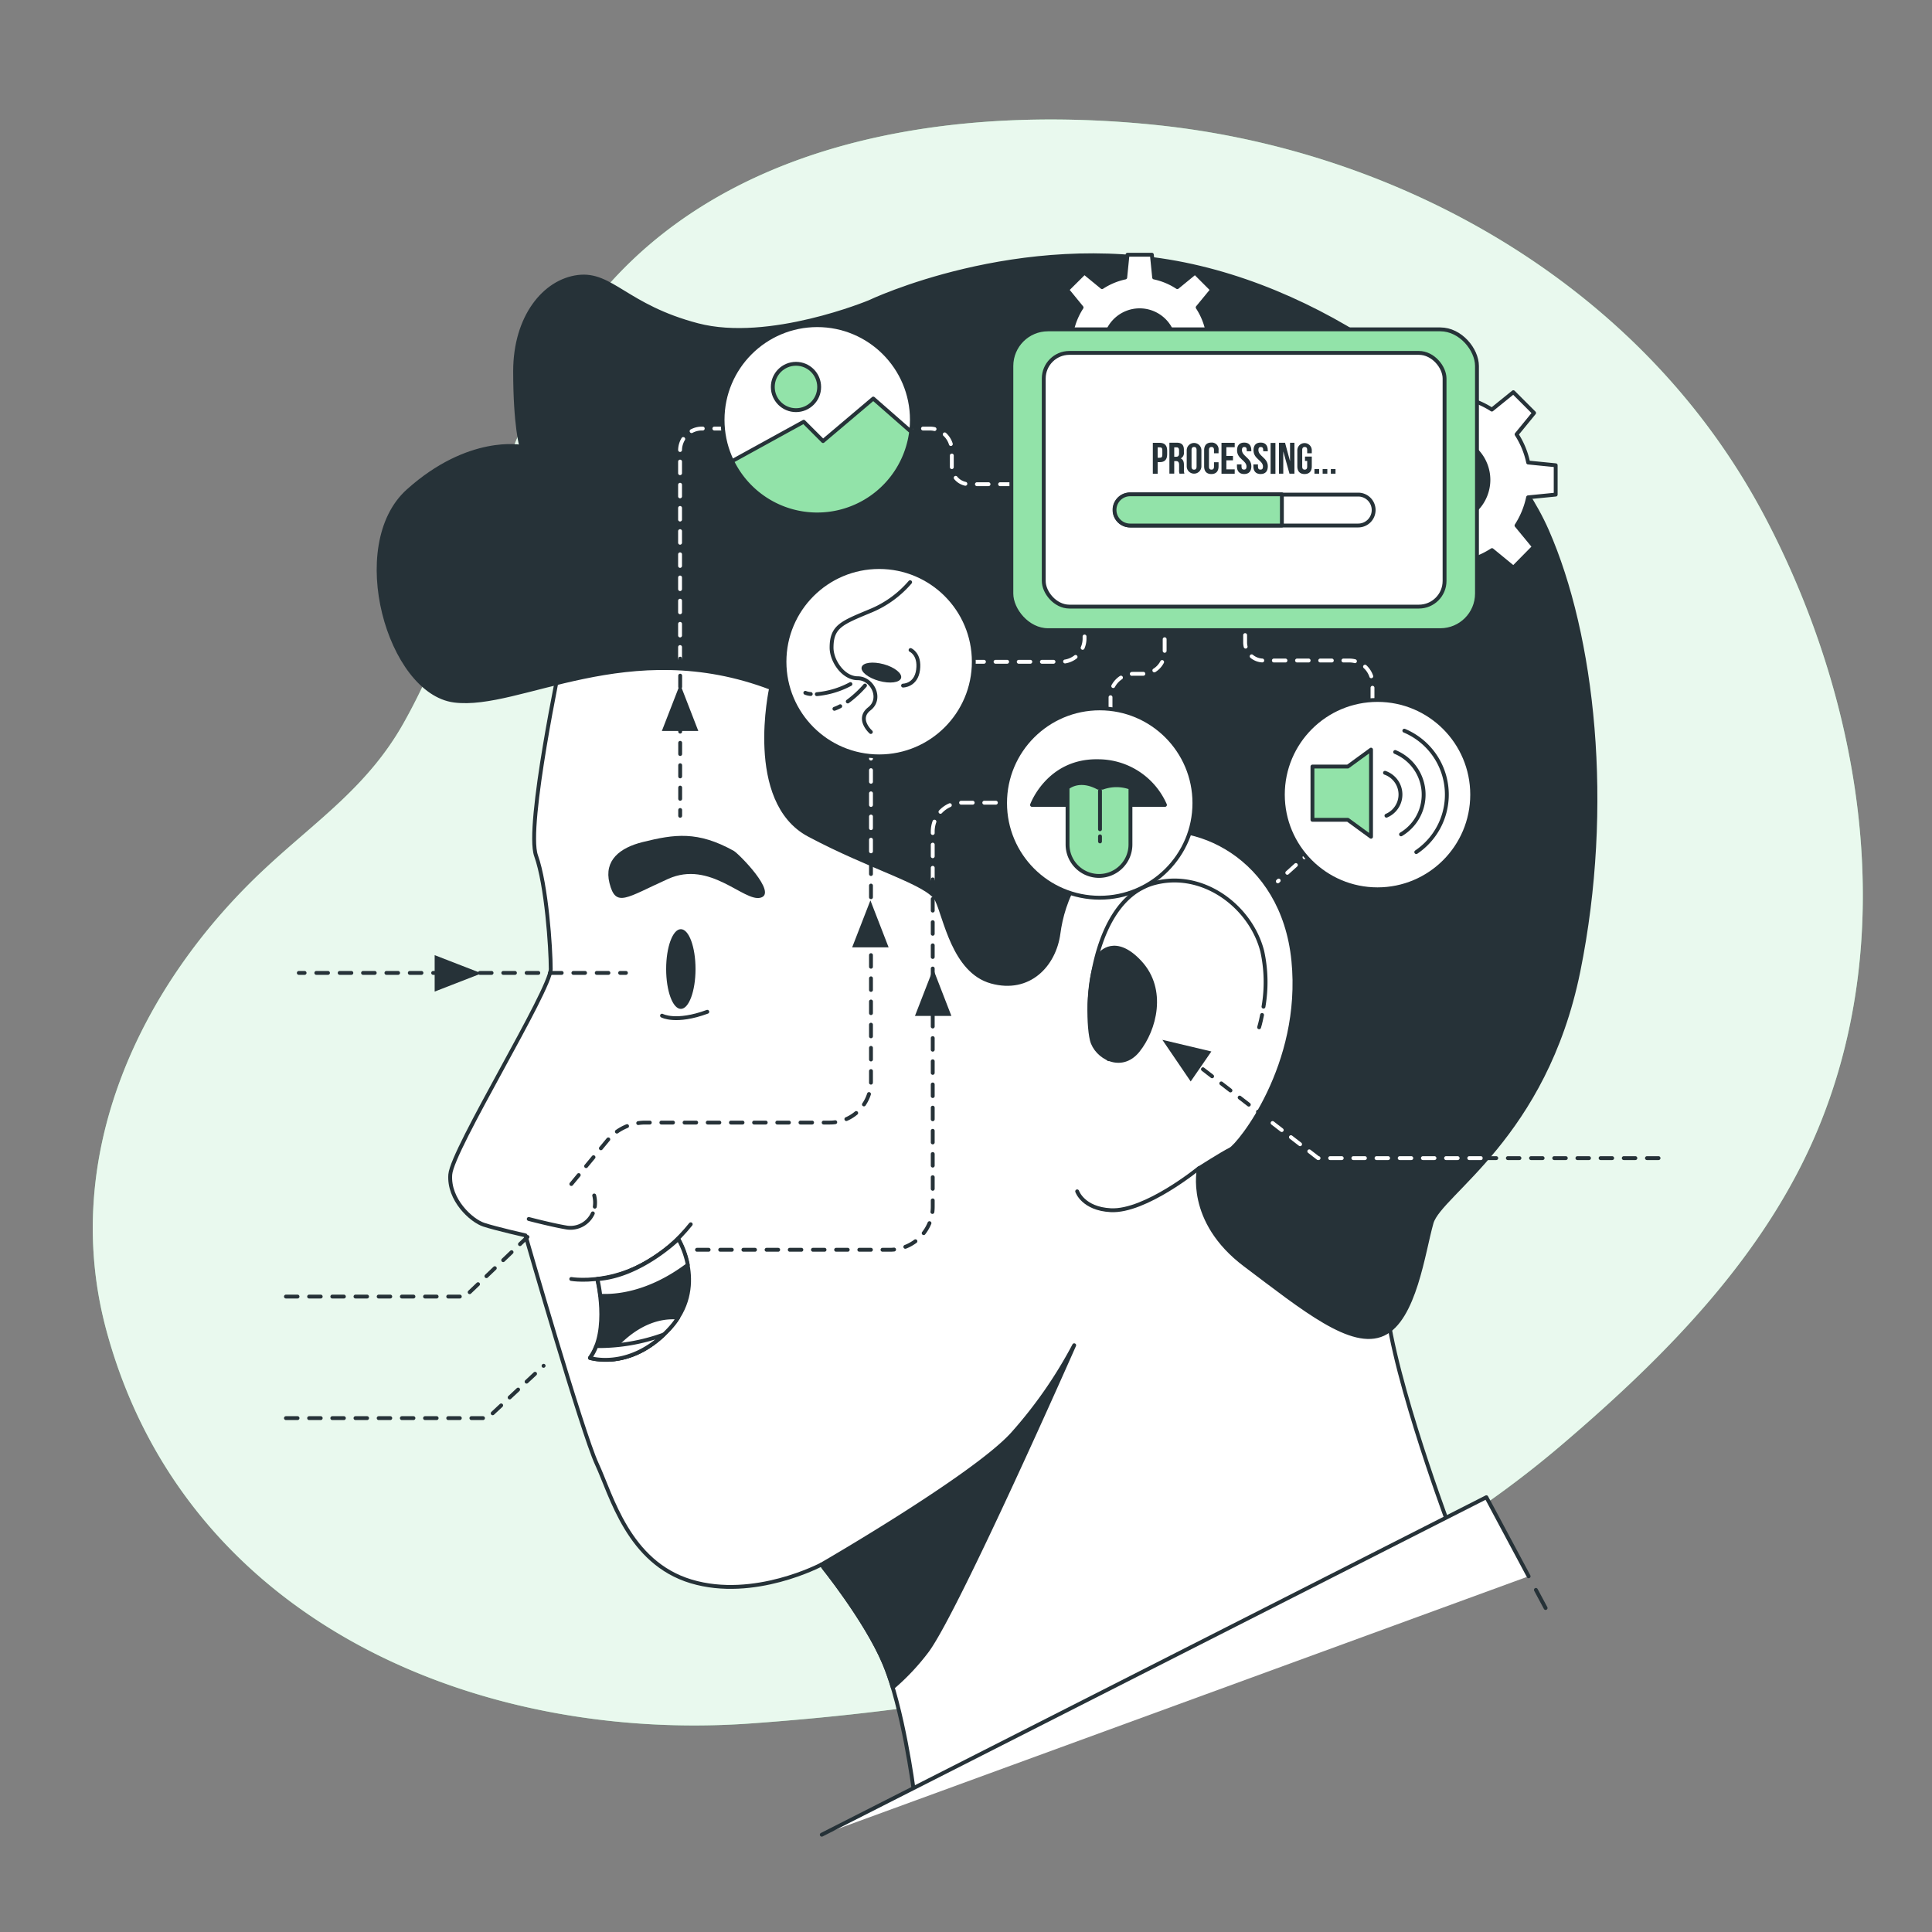 <svg xmlns="http://www.w3.org/2000/svg" viewBox="0 0 500 500"><rect x="0" y="0" width="500" height="500" fill="#808080" stroke="none"/><g id="background-simple"><path d="M444.11,113.28c-33.61-47-88.9-75.19-145.12-80.95C245.37,26.84,183,36.14,149.8,83.4c-21.88,31.12-26.84,70.9-45.39,103.8C95.19,203.56,82,212.28,68.69,224.69c-32.5,30.22-53.34,74.49-41.16,119.6C47.9,419.69,123.65,451.18,194.66,446c93.84-6.8,158.43-28.45,209.76-72.29,26.66-22.76,52.76-49,66.35-82.2,20.56-50.19,11.31-108.6-13.1-156A178,178,0,0,0,444.11,113.28Z" style="fill:#92E3A9"></path><path d="M444.11,113.28c-33.61-47-88.9-75.19-145.12-80.95C245.37,26.84,183,36.14,149.8,83.4c-21.88,31.12-26.84,70.9-45.39,103.8C95.19,203.56,82,212.28,68.69,224.69c-32.5,30.22-53.34,74.49-41.16,119.6C47.9,419.69,123.65,451.18,194.66,446c93.84-6.8,158.43-28.45,209.76-72.29,26.66-22.76,52.76-49,66.35-82.2,20.56-50.19,11.31-108.6-13.1-156A178,178,0,0,0,444.11,113.28Z" style="fill:#fff;opacity:0.8"></path></g><g id="Character"><path d="M145.25,170.45s-9.23,43.43-6.52,51,3.8,23.89,3.8,29.31-25.51,46.68-26,53.2,5.43,11.94,8.69,13S136,319.72,136,319.72s14.66,51,18.46,59.16,8.14,25.51,24.42,30.39,33.65-4.34,33.65-4.34S224,419,228.83,430.44s7.6,32.57,7.6,32.57L374.3,393s-15.74-42.34-15.74-59.16,16.82-52.65,17.37-73.82-25.51-51.56-48.85-60.25-42.34,2.72-56.45,7.06-36.91,1.63-40.71-11.4-2.17-25-25-33.11-56.45,2.17-56.45,2.17Z" style="fill:#fff;stroke:#263238;stroke-linecap:round;stroke-linejoin:round"></path><line x1="397.49" y1="411.46" x2="400" y2="416.15" style="fill:#fff;stroke:#263238;stroke-linecap:round;stroke-linejoin:round"></line><polyline points="212.67 474.82 384.67 387.48 395.61 407.94" style="fill:#fff;stroke:#263238;stroke-linecap:round;stroke-linejoin:round"></polyline><path d="M231.06,436.69a59.77,59.77,0,0,0,8.94-9.54c8-11,38-79,38-79a115.12,115.12,0,0,1-16,23c-10,11-49.45,33.78-49.45,33.78S224,419,228.83,430.44A63.42,63.42,0,0,1,231.06,436.69Z" style="fill:#263238;stroke:#263238;stroke-linecap:round;stroke-linejoin:round"></path><path d="M180,250.78c0,5.7-1.71,10.32-3.8,10.32s-3.8-4.62-3.8-10.32,1.7-10.31,3.8-10.31S180,245.09,180,250.78Z" style="fill:#263238"></path><path d="M166.34,217.92c-5.88,1.45-10.08,4.71-8.61,10.61,1.63,6.51,4.34,3.8,15.2-1.08s19.54,6,23.88,4.88c4.56-1.14-5.64-11.41-6.91-12.13C180.53,215,174.58,215.88,166.34,217.92Z" style="fill:#263238"></path><path d="M326.62,262.67c-.39,2-.76,3.19-.76,3.19" style="fill:none;stroke:#263238;stroke-linecap:round;stroke-linejoin:round"></path><path d="M286.91,274.12s-5.43-5.42-4.88-15.19,4.34-27.14,16.82-30.4,24.86,6.07,27.82,17.66a37.34,37.34,0,0,1,.32,14.33" style="fill:none;stroke:#263238;stroke-linecap:round;stroke-linejoin:round"></path><path d="M284.74,246.9s3.8-4.89,10.31,2.17,3.8,17.37-.54,22.8-10.86,1.63-11.94-2.72S281.48,251.78,284.74,246.9Z" style="fill:#263238;stroke:#263238;stroke-linecap:round;stroke-linejoin:round"></path><path d="M278.77,308.32s1.51,4.5,8.68,4.88c8.94.48,22.8-10.85,22.8-10.85" style="fill:none;stroke:#263238;stroke-linecap:round;stroke-linejoin:round"></path><path d="M171.33,262.85s3.57,2,11.72-1" style="fill:none;stroke:#263238;stroke-linecap:round;stroke-linejoin:round"></path><path d="M153.93,312.29a7.63,7.63,0,0,0-.15-2.9" style="fill:none;stroke:#263238;stroke-linecap:round;stroke-linejoin:round"></path><path d="M136.84,315.47s6.07,1.6,9.91,2.23a6.35,6.35,0,0,0,6.67-3.68" style="fill:none;stroke:#263238;stroke-linecap:round;stroke-linejoin:round"></path><path d="M147.84,331s17.14,3,30.92-14.16" style="fill:none;stroke:#263238;stroke-linecap:round;stroke-linejoin:round"></path><path d="M154.56,331s3.34,13.33-1.88,20.41c0,0,10.43,3.36,20.49-7.45s2.33-23.34,2.33-23.34S165.66,330.28,154.56,331Z" style="fill:#263238;stroke:#263238;stroke-linecap:round;stroke-linejoin:round"></path><path d="M157.52,350.58l-.22,1.34c4-.13,10-1.6,15.87-7.93a20.73,20.73,0,0,0,2.34-3C164.72,340.06,157.52,350.58,157.52,350.58Z" style="fill:#fff;stroke:#263238;stroke-linecap:round;stroke-linejoin:round"></path><path d="M178,327.35a22,22,0,0,0-2.45-6.7s-9.84,9.63-20.94,10.38a38.52,38.52,0,0,1,.75,4.31C159.13,335.55,167.83,335,178,327.35Z" style="fill:#fff;stroke:#263238;stroke-linecap:round;stroke-linejoin:round"></path><path d="M171.8,345.37a49.25,49.25,0,0,1-17.48,3,12.75,12.75,0,0,1-1.64,3.07S162.18,354.49,171.8,345.37Z" style="fill:#fff;stroke:#263238;stroke-linecap:round;stroke-linejoin:round"></path><path d="M225,78.18S199,89,180.53,84.15s-22.26-13.57-30.94-12.48S133.31,82,133.31,96.09s1.63,19.54,1.63,19.54-13.57-2.71-29.31,11.4-4.89,52.11,11.94,54.28,45.05-17.37,82-3.26c0,0-6.51,29.31,9.77,38s30.94,12.48,33.11,16.82,4.35,18.46,14.12,21.17,16.28-4.34,17.36-12.48,5.43-20.63,20.09-25.51,38,5.42,40.7,32.56-14.11,47.77-16.28,48.85-8.14,4.89-8.14,4.89-3.26,13.57,11.94,25S349.87,349,358,345.23s10.32-21.17,12.49-28.77,29.31-22.25,38-65.13,3.8-86.85-8.14-114-51-60.25-93.9-68.94S225,78.18,225,78.18Z" style="fill:#263238;stroke:#263238;stroke-linecap:round;stroke-linejoin:round"></path></g><g id="Arrows"><path d="M225.41,220.32V178.93a7.66,7.66,0,0,1,7.66-7.66h41.61a6,6,0,0,0,6-6v-7.56" style="fill:none;stroke:#fff;stroke-linecap:round;stroke-linejoin:round;stroke-dasharray:3"></path><path d="M241.39,227.59V215.17a7.44,7.44,0,0,1,7.44-7.43H280.5a6.9,6.9,0,0,0,6.9-6.9V180.38a6,6,0,0,1,6-6h2.31a5.7,5.7,0,0,0,5.7-5.7V158.2" style="fill:none;stroke:#fff;stroke-linecap:round;stroke-linejoin:round;stroke-dasharray:3"></path><polyline points="383.24 299.72 341.12 299.72 327.94 289.55" style="fill:none;stroke:#fff;stroke-linecap:round;stroke-linejoin:round;stroke-dasharray:3"></polyline><line x1="429.23" y1="299.72" x2="383.24" y2="299.72" style="fill:none;stroke:#263238;stroke-linecap:round;stroke-linejoin:round;stroke-dasharray:3"></line><path d="M322.24,158.36v7.88a4.69,4.69,0,0,0,4.7,4.7H349.2a6,6,0,0,1,6,6v23.15a13.27,13.27,0,0,1-4.4,9.87l-20.1,18.13" style="fill:none;stroke:#fff;stroke-linecap:round;stroke-linejoin:round;stroke-dasharray:3"></path><path d="M176,170.46V116.55a5.65,5.65,0,0,1,5.64-5.64h59a5.69,5.69,0,0,1,5.69,5.69v4.25a4.46,4.46,0,0,0,4.46,4.46h11.77" style="fill:none;stroke:#fff;stroke-linecap:round;stroke-linejoin:round;stroke-dasharray:3"></path><polyline points="74 335.55 120.36 335.55 136.51 320.13" style="fill:none;stroke:#263238;stroke-linecap:round;stroke-linejoin:round;stroke-dasharray:3"></polyline><polyline points="74 367.01 126.17 367.01 140.69 353.46" style="fill:none;stroke:#263238;stroke-linecap:round;stroke-linejoin:round;stroke-dasharray:3"></polyline><line x1="77.33" y1="251.79" x2="78.83" y2="251.79" style="fill:none;stroke:#263238;stroke-linecap:round;stroke-linejoin:round"></line><line x1="81.86" y1="251.79" x2="158.98" y2="251.79" style="fill:none;stroke:#263238;stroke-linecap:round;stroke-linejoin:round;stroke-dasharray:3.024,3.024"></line><line x1="160.49" y1="251.79" x2="161.99" y2="251.79" style="fill:none;stroke:#263238;stroke-linecap:round;stroke-linejoin:round"></line><polygon points="124.63 251.9 112.49 247.19 112.49 256.62 124.63 251.9" style="fill:#263238"></polygon><line x1="176.03" y1="211.13" x2="176.03" y2="209.63" style="fill:none;stroke:#263238;stroke-linecap:round;stroke-linejoin:round"></line><line x1="176.03" y1="206.73" x2="176.03" y2="173.41" style="fill:none;stroke:#263238;stroke-linecap:round;stroke-linejoin:round;stroke-dasharray:2.897,2.897"></line><line x1="176.03" y1="171.96" x2="176.03" y2="170.46" style="fill:none;stroke:#263238;stroke-linecap:round;stroke-linejoin:round"></line><polygon points="176.01 177.02 171.29 189.17 180.72 189.17 176.01 177.02" style="fill:#263238"></polygon><path d="M147.86,306.42l9.33-11.27a12.79,12.79,0,0,1,9.84-4.63h47.73a10.65,10.65,0,0,0,10.65-10.65V220.32" style="fill:none;stroke:#263238;stroke-linecap:round;stroke-linejoin:round;stroke-dasharray:3"></path><polygon points="225.26 233.02 220.54 245.17 229.97 245.17 225.26 233.02" style="fill:#263238"></polygon><path d="M180.39,323.44h49.86a11.13,11.13,0,0,0,11.14-11.13V227.59" style="fill:none;stroke:#263238;stroke-linecap:round;stroke-linejoin:round;stroke-dasharray:3"></path><polygon points="241.51 250.77 236.79 262.92 246.22 262.92 241.51 250.77" style="fill:#263238"></polygon><line x1="327.94" y1="289.55" x2="302.87" y2="270.19" style="fill:none;stroke:#263238;stroke-linecap:round;stroke-linejoin:round;stroke-dasharray:3"></line><polygon points="300.82 269.11 308.15 279.88 313.5 272.12 300.82 269.11" style="fill:#263238"></polygon></g><g id="Icons"><circle cx="211.5" cy="108.65" r="24.5" style="fill:#fff;stroke:#263238;stroke-linecap:round;stroke-linejoin:round"></circle><path d="M235.8,111.73l-9.8-8.58-13,11-5-5-18.54,10.2a24.5,24.5,0,0,0,46.34-7.62Z" style="fill:#92E3A9;stroke:#263238;stroke-linecap:round;stroke-linejoin:round"></path><circle cx="206" cy="100.15" r="6" style="fill:#92E3A9;stroke:#263238;stroke-linecap:round;stroke-linejoin:round"></circle><circle cx="356.5" cy="205.65" r="24.5" style="fill:#fff;stroke:#263238;stroke-linecap:round;stroke-linejoin:round"></circle><path d="M363.44,189.1a17.94,17.94,0,0,1,3.09,31.42" style="fill:#fff;stroke:#263238;stroke-linecap:round;stroke-linejoin:round"></path><path d="M361.07,194.62a11.95,11.95,0,0,1,1.52,21.31" style="fill:#fff;stroke:#263238;stroke-linecap:round;stroke-linejoin:round"></path><path d="M358.44,200a5.95,5.95,0,0,1,.37,11.1" style="fill:#fff;stroke:#263238;stroke-linecap:round;stroke-linejoin:round"></path><polygon points="348.82 198.38 339.66 198.38 339.66 212.17 348.82 212.17 354.82 216.55 354.82 194 348.82 198.38" style="fill:#92E3A9;stroke:#263238;stroke-linecap:round;stroke-linejoin:round"></polygon><circle cx="227.52" cy="171.25" r="24.5" style="fill:#fff;stroke:#263238;stroke-linecap:round;stroke-linejoin:round"></circle><path d="M235.54,150.67A27,27,0,0,1,225,158.21c-7.16,3-9.79,3.93-9.79,9.41,0,3.39,3,7.91,6.78,7.91s6.4,5.28,3,7.91.38,6,.38,6" style="fill:none;stroke:#263238;stroke-linecap:round;stroke-linejoin:round"></path><path d="M233.2,175.47c-.33,1.19-2.88,1.53-5.7.75s-4.83-2.38-4.5-3.57,2.88-1.52,5.7-.75S233.53,174.28,233.2,175.47Z" style="fill:#263238"></path><path d="M211.39,179.65a22.86,22.86,0,0,0,8.7-2.61" style="fill:none;stroke:#263238;stroke-linecap:round;stroke-linejoin:round"></path><path d="M208.42,179.3a4.44,4.44,0,0,0,1.4.31" style="fill:none;stroke:#263238;stroke-linecap:round;stroke-linejoin:round"></path><path d="M217.45,182.77a11.09,11.09,0,0,1-1.5.67" style="fill:none;stroke:#263238;stroke-linecap:round;stroke-linejoin:round"></path><path d="M223.86,177.42a27.71,27.71,0,0,1-4.46,4.12" style="fill:none;stroke:#263238;stroke-linecap:round;stroke-linejoin:round"></path><path d="M233.71,177.43s3.36,0,3.89-4.07-1.95-5.13-1.95-5.13" style="fill:none;stroke:#263238;stroke-linecap:round;stroke-linejoin:round"></path><circle cx="284.61" cy="207.83" r="24.5" style="fill:#fff;stroke:#263238;stroke-linecap:round;stroke-linejoin:round"></circle><path d="M267.09,208.31h34.4A18.89,18.89,0,0,0,284.16,197C271.29,196.76,267.09,208.31,267.09,208.31Z" style="fill:#263238;stroke:#263238;stroke-linecap:round;stroke-linejoin:round"></path><path d="M285.32,203.85H284.2c-5-2.69-7.92,0-7.92,0v14.7a8.14,8.14,0,0,0,8.14,8.14h0a8.13,8.13,0,0,0,8.14-8.14v-14.7A10.63,10.63,0,0,0,285.32,203.85Z" style="fill:#92E3A9;stroke:#263238;stroke-linecap:round;stroke-linejoin:round"></path><line x1="284.68" y1="216.45" x2="284.68" y2="217.76" style="fill:none;stroke:#263238;stroke-linecap:round;stroke-linejoin:round"></line><line x1="284.68" y1="204.64" x2="284.68" y2="214.61" style="fill:none;stroke:#263238;stroke-linecap:round;stroke-linejoin:round"></line></g><g id="Device"><path d="M402.61,128v-7.59l-7.12-.71a21.65,21.65,0,0,0-3-7.29l4.53-5.54-5.37-5.37L386.09,106a21.51,21.51,0,0,0-7.28-3l-.72-7.12H370.5l-.71,7.12a21.65,21.65,0,0,0-7.29,3L357,101.46l-5.36,5.37,4.53,5.54a21.47,21.47,0,0,0-3,7.29l-7.11.71V128l7.11.71a21.47,21.47,0,0,0,3,7.29l-4.53,5.54,5.36,5.37,5.54-4.54a21.47,21.47,0,0,0,7.29,3l.71,7.11h7.59l.72-7.11a21.33,21.33,0,0,0,7.28-3l5.54,4.54L397,141.5,392.47,136a21.65,21.65,0,0,0,3-7.29Zm-28.31,7.11a10.91,10.91,0,1,1,10.9-10.91A10.91,10.91,0,0,1,374.3,135.07Z" style="fill:#fff;stroke:#263238;stroke-linecap:round;stroke-linejoin:round"></path><path d="M318.34,92.43V86.15l-5.88-.59a17.7,17.7,0,0,0-2.5-6L313.71,75l-4.44-4.44-4.58,3.75a17.67,17.67,0,0,0-6-2.5l-.59-5.89H291.8l-.59,5.89a17.76,17.76,0,0,0-6,2.5l-4.57-3.75L276.17,75l3.74,4.58a18.11,18.11,0,0,0-2.5,6l-5.88.59v6.28l5.88.59a18.11,18.11,0,0,0,2.5,6l-3.74,4.58,4.44,4.44,4.57-3.75a17.76,17.76,0,0,0,6,2.5l.59,5.88h6.27l.59-5.88a17.67,17.67,0,0,0,6-2.5l4.58,3.75,4.44-4.44L310,99a17.7,17.7,0,0,0,2.5-6Zm-23.4,5.87a9,9,0,1,1,9-9A9,9,0,0,1,294.94,98.3Z" style="fill:#fff;stroke:#263238;stroke-linecap:round;stroke-linejoin:round"></path><rect x="261.74" y="85.24" width="120.5" height="77.85" rx="9.48" style="fill:#92E3A9;stroke:#263238;stroke-linecap:round;stroke-linejoin:round"></rect><rect x="270.12" y="91.33" width="103.73" height="65.66" rx="6.64" style="fill:#fff;stroke:#263238;stroke-linecap:round;stroke-linejoin:round"></rect><path d="M351.5,136h-59a4,4,0,0,1-4-4h0a4,4,0,0,1,4-4h59a4,4,0,0,1,4,4h0A4,4,0,0,1,351.5,136Z" style="fill:#fff;stroke:#263238;stroke-linecap:round;stroke-linejoin:round"></path><path d="M331.75,127.93H292.47a4,4,0,0,0,0,8.07h39.28Z" style="fill:#92E3A9;stroke:#263238;stroke-linecap:round;stroke-linejoin:round"></path><path d="M302.06,116.6v1c0,1.28-.61,2-1.87,2h-.59v3h-1.25v-8h1.84C301.45,114.63,302.06,115.32,302.06,116.6Zm-2.46-.83v2.69h.59c.4,0,.62-.18.62-.75v-1.19c0-.57-.22-.75-.62-.75Z" style="fill:#263238"></path><path d="M305.26,122.59a2.4,2.4,0,0,1-.11-1v-1.26c0-.74-.25-1-.82-1h-.44v3.24h-1.25v-8h1.89c1.3,0,1.86.6,1.86,1.83v.63a1.57,1.57,0,0,1-.82,1.61c.62.26.83.87.83,1.7v1.23a2.41,2.41,0,0,0,.13,1Zm-1.37-6.82v2.44h.49c.47,0,.76-.2.76-.84v-.78c0-.57-.2-.82-.64-.82Z" style="fill:#263238"></path><path d="M307.12,116.54a1.9,1.9,0,1,1,3.8,0v4.14a1.9,1.9,0,1,1-3.8,0Zm1.25,4.22c0,.57.25.79.65.79s.65-.22.65-.79v-4.3c0-.57-.25-.78-.65-.78s-.65.21-.65.78Z" style="fill:#263238"></path><path d="M315.36,119.62v1.06c0,1.28-.64,2-1.87,2s-1.86-.73-1.86-2v-4.14c0-1.27.63-2,1.86-2a1.75,1.75,0,0,1,1.87,2v.77h-1.18v-.85c0-.57-.25-.78-.65-.78s-.65.21-.65.78v4.3c0,.57.25.78.65.78s.65-.21.65-.78v-1.14Z" style="fill:#263238"></path><path d="M317.38,118h1.71v1.13h-1.71v2.34h2.16v1.13h-3.42v-8h3.42v1.14h-2.16Z" style="fill:#263238"></path><path d="M322,114.54c1.22,0,1.84.73,1.84,2v.25h-1.18v-.33c0-.57-.23-.78-.63-.78s-.62.21-.62.78c0,1.64,2.44,2,2.44,4.22,0,1.28-.63,2-1.86,2s-1.87-.73-1.87-2v-.49h1.18v.57c0,.57.25.78.65.78s.65-.21.65-.78c0-1.64-2.45-1.94-2.45-4.22C320.15,115.27,320.78,114.54,322,114.54Z" style="fill:#263238"></path><path d="M326.26,114.54c1.22,0,1.84.73,1.84,2v.25h-1.18v-.33c0-.57-.23-.78-.63-.78s-.62.21-.62.78c0,1.64,2.44,2,2.44,4.22,0,1.28-.63,2-1.86,2s-1.87-.73-1.87-2v-.49h1.18v.57c0,.57.25.78.65.78s.65-.21.65-.78c0-1.64-2.45-1.94-2.45-4.22C324.41,115.27,325,114.54,326.26,114.54Z" style="fill:#263238"></path><path d="M328.83,114.63h1.25v8h-1.25Z" style="fill:#263238"></path><path d="M332.11,116.82v5.77H331v-8h1.57l1.29,4.77v-4.77H335v8h-1.28Z" style="fill:#263238"></path><path d="M337.73,118.16h1.76v2.52c0,1.28-.64,2-1.87,2s-1.87-.73-1.87-2v-4.14a1.87,1.87,0,1,1,3.74,0v.77H338.3v-.85c0-.57-.25-.78-.64-.78s-.65.21-.65.78v4.3c0,.57.25.78.65.78s.64-.21.64-.78v-1.47h-.57Z" style="fill:#263238"></path><path d="M341.39,121.39v1.2h-1.21v-1.2Z" style="fill:#263238"></path><path d="M343.51,121.39v1.2H342.3v-1.2Z" style="fill:#263238"></path><path d="M345.63,121.39v1.2h-1.21v-1.2Z" style="fill:#263238"></path></g></svg>